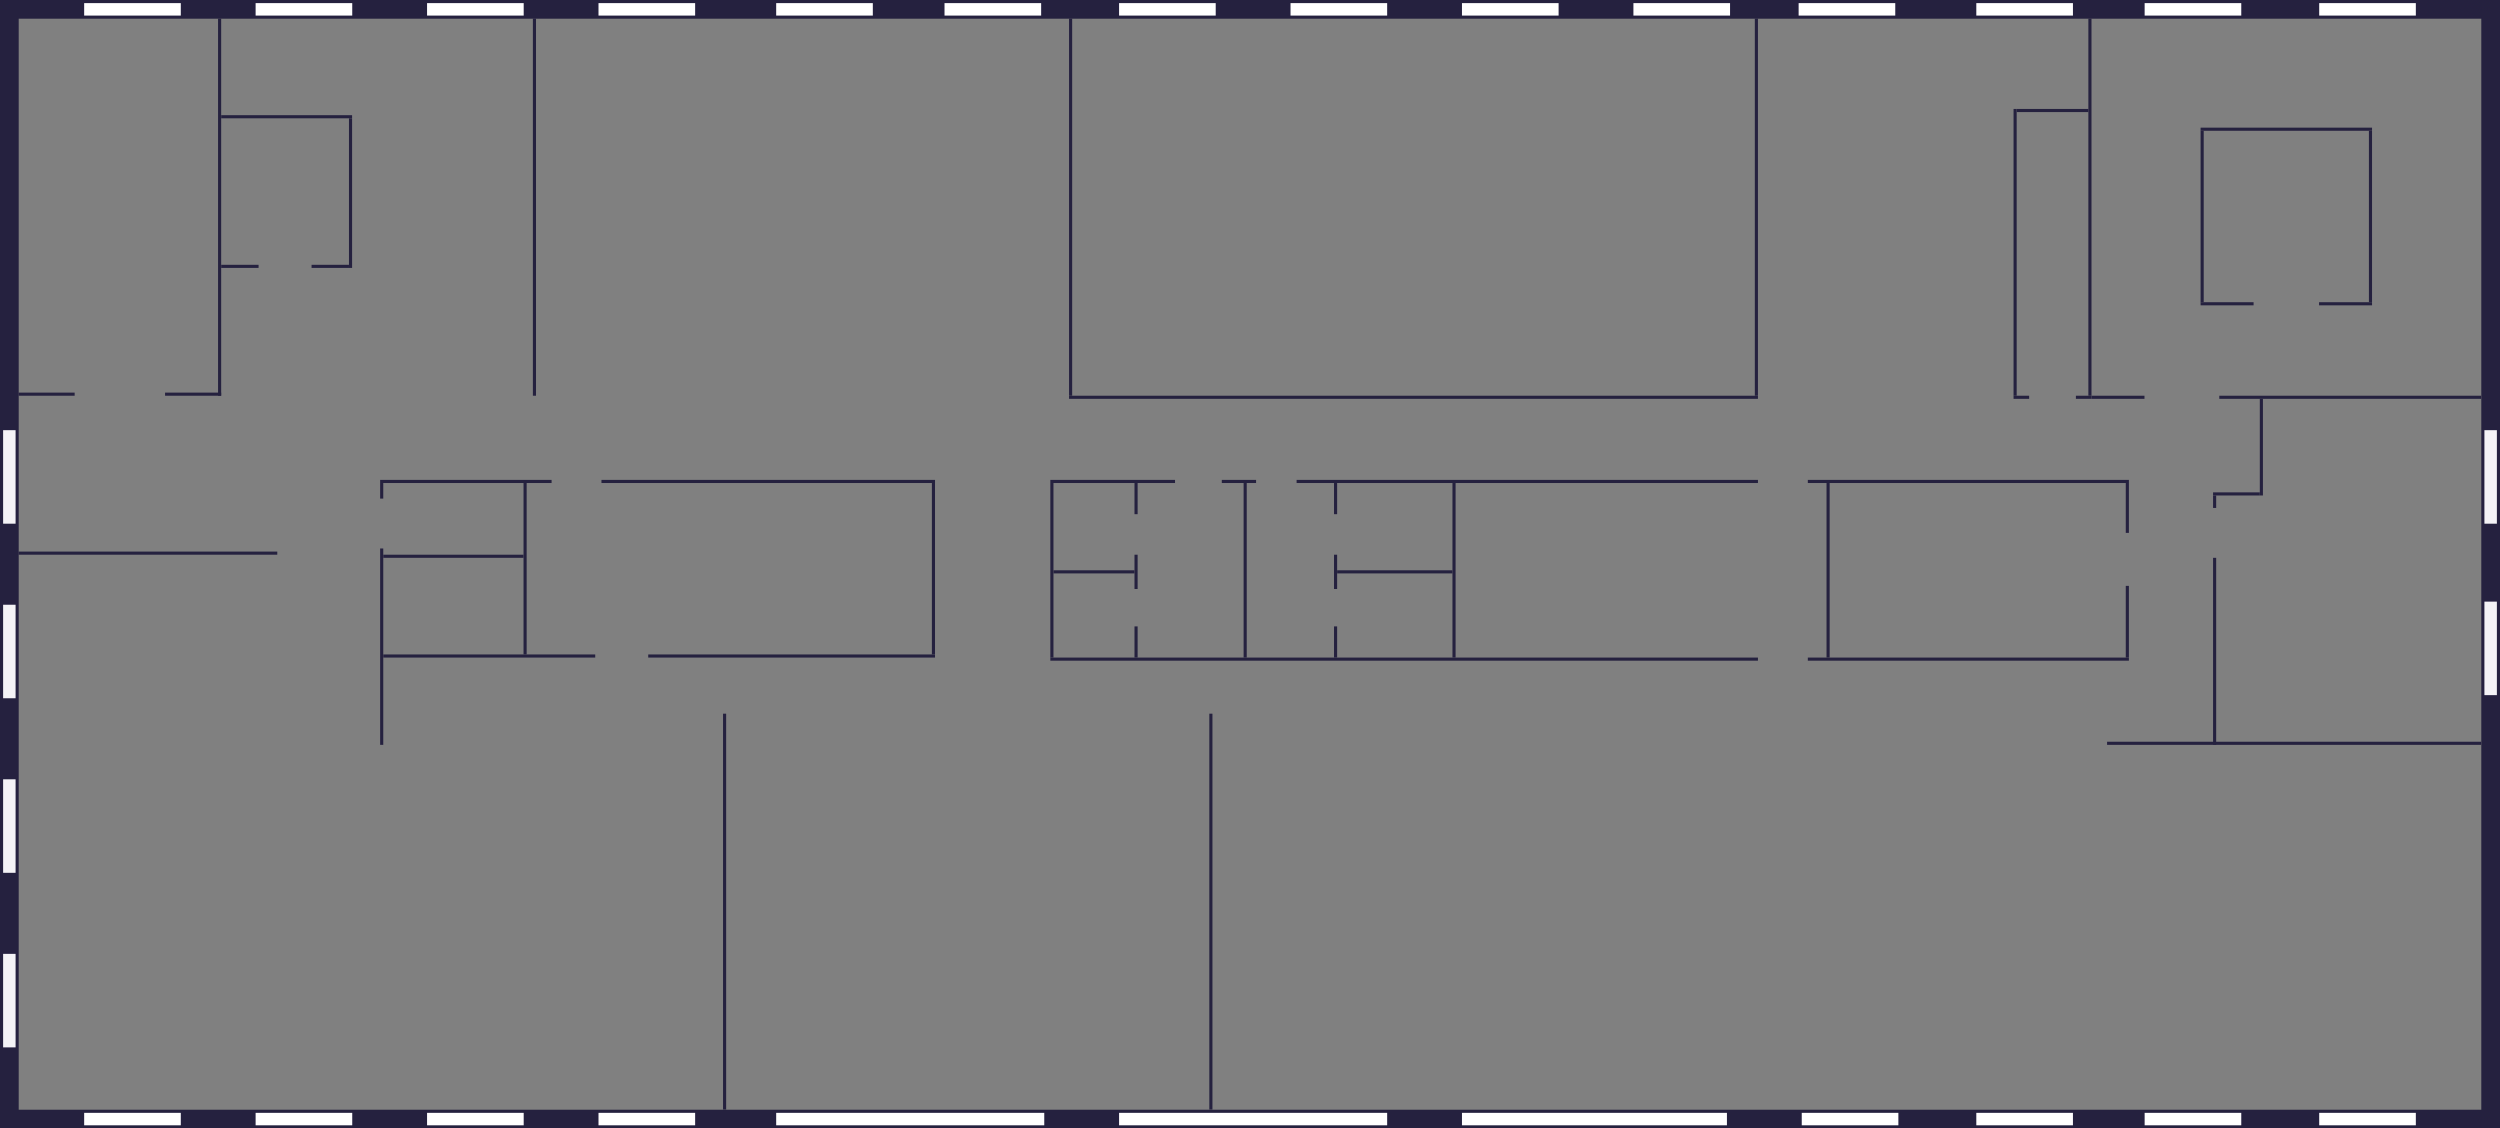 <svg xmlns:oi="http://oimotion.optimistik.fr/namespace/svg/OIdata" viewBox="0 0 802 362" width="802" height="362" xmlns="http://www.w3.org/2000/svg" xmlns:svg="http://www.w3.org/2000/svg">
 <rect x="0" y="0" width="802" height="362" fill="#808080" stroke="none"/>
 <style type="text/css">.st0{fill:#25213F;}
	.st1{fill:#C1BECB;stroke:#25213F;stroke-width:0.5;}
	.st2{fill:#C4C4C4;stroke:#25213F;stroke-width:0.5;}
	.st3{fill:#FFFFFF;}
	.st4{fill:#F4F3F6;}
	.st5{fill:none;stroke:#25213F;}
	.st6{clip-path:url(#SVGID_2_);}</style>
 <g class="layer">
  <title>Layer 1</title>
  <g id="СТЕНЫ">
   <g id="svg_1">
    <path class="st0" d="m802,362l-802,0l0,-362l802,0l0,362zm-796,-6l790,0l0,-350l-790,0l0,350z" id="svg_2"/>
   </g>
   <rect class="st1" height="47.5" id="svg_3" width="0.5" x="112.2" y="38.2"/>
   <rect class="st1" height="120.5" id="svg_4" width="0.5" x="70.2" y="6.2"/>
   <rect class="st1" height="126.5" id="svg_5" width="0.5" x="232.2" y="229.2"/>
   <rect class="st1" height="126.5" id="svg_6" width="0.5" x="388.2" y="229.2"/>
   <rect class="st1" height="62.5" id="svg_7" width="0.5" x="122.2" y="176.2"/>
   <rect class="st1" height="30.5" id="svg_8" width="0.5" x="725.2" y="128.2"/>
   <rect class="st1" height="59.5" id="svg_9" width="0.5" x="710.2" y="179.2"/>
   <rect class="st1" height="3.5" id="svg_10" width="0.5" x="710.2" y="159.2"/>
   <rect class="st1" height="55.5" id="svg_11" width="0.5" x="466.2" y="155.2"/>
   <rect class="st1" height="55.5" id="svg_12" width="0.5" x="586.2" y="155.2"/>
   <rect class="st1" height="15.5" id="svg_13" width="0.5" x="682.2" y="155.2"/>
   <rect class="st1" height="22.5" id="svg_14" width="0.5" x="682.2" y="188.2"/>
   <rect class="st1" height="55.5" id="svg_15" width="0.5" x="399.2" y="155.2"/>
   <rect class="st1" height="55.5" id="svg_16" width="0.5" x="337.2" y="155.2"/>
   <rect class="st1" height="4.5" id="svg_17" width="0.5" x="122.2" y="155.2"/>
   <rect class="st1" height="54.5" id="svg_18" width="0.5" x="168.2" y="155.2"/>
   <rect class="st1" height="54.5" id="svg_19" width="0.5" x="299.2" y="155.2"/>
   <rect class="st1" height="9.5" id="svg_20" width="0.5" x="428.2" y="155.2"/>
   <rect class="st1" height="10.5" id="svg_21" width="0.5" x="428.2" y="178.2"/>
   <rect class="st2" height="0.5" id="svg_22" width="36.5" x="429.2" y="183.2"/>
   <rect class="st1" height="9.5" id="svg_23" width="0.5" x="428.2" y="201.2"/>
   <rect class="st1" height="9.5" id="svg_24" width="0.5" x="364.2" y="155.2"/>
   <rect class="st1" height="10.5" id="svg_25" width="0.5" x="364.2" y="178.2"/>
   <rect class="st2" height="0.5" id="svg_26" width="25.5" x="338.2" y="183.2"/>
   <rect class="st1" height="9.5" id="svg_27" width="0.5" x="364.2" y="201.2"/>
   <rect class="st1" height="120.5" id="svg_28" width="0.5" x="343.2" y="6.2"/>
   <rect class="st1" height="120.5" id="svg_29" width="0.5" x="171.2" y="6.2"/>
   <rect class="st1" height="120.5" id="svg_30" width="0.5" x="563.2" y="6.2"/>
   <rect class="st1" height="120.5" id="svg_31" width="0.5" x="670.2" y="6.2"/>
   <rect class="st1" height="54.5" id="svg_32" width="0.5" x="706.2" y="42.2"/>
   <rect class="st1" height="54.5" id="svg_33" width="0.5" x="760.2" y="42.2"/>
   <rect class="st1" height="91.5" id="svg_34" width="0.5" x="646.2" y="35.2"/>
   <rect class="st2" height="0.5" id="svg_35" width="82.5" x="6.2" y="177.2"/>
   <rect class="st2" height="0.5" id="svg_36" width="54.5" x="122.2" y="154.2"/>
   <rect class="st2" height="0.5" id="svg_37" width="106.5" x="193.2" y="154.2"/>
   <rect class="st2" height="0.5" id="svg_38" width="67.5" x="123.2" y="210.2"/>
   <rect class="st2" height="0.5" id="svg_39" width="44.5" x="123.2" y="178.2"/>
   <rect class="st2" height="0.5" id="svg_40" width="91.5" x="208.2" y="210.2"/>
   <rect class="st2" height="0.5" id="svg_41" width="39.5" x="337.2" y="154.2"/>
   <rect class="st2" height="0.5" id="svg_42" width="10.5" x="392.2" y="154.2"/>
   <rect class="st2" height="0.5" id="svg_43" width="147.5" x="416.2" y="154.2"/>
   <rect class="st2" height="0.5" id="svg_44" width="102.5" x="580.2" y="154.2"/>
   <rect class="st2" height="0.5" id="svg_45" width="102.5" x="580.2" y="211.2"/>
   <rect class="st2" height="0.5" id="svg_46" width="220.5" x="343.2" y="127.2"/>
   <rect class="st2" height="0.5" id="svg_47" width="17.5" x="53.2" y="126.2"/>
   <rect class="st2" height="0.5" id="svg_48" width="17.5" x="6.2" y="126.2"/>
   <rect class="st2" height="0.5" id="svg_49" width="41.5" x="71.2" y="37.2"/>
   <rect class="st2" height="0.5" id="svg_50" width="11.5" x="71.2" y="85.2"/>
   <rect class="st2" height="0.5" id="svg_51" width="11.5" x="100.2" y="85.2"/>
   <rect class="st2" height="0.5" id="svg_52" width="4.5" x="646.2" y="127.2"/>
   <rect class="st2" height="0.5" id="svg_53" width="4.5" x="666.2" y="127.2"/>
   <rect class="st2" height="0.5" id="svg_54" width="16.5" x="671.2" y="127.2"/>
   <rect class="st2" height="0.5" id="svg_55" width="83.5" x="712.2" y="127.2"/>
   <rect class="st2" height="0.5" id="svg_56" width="54.5" x="706.2" y="41.2"/>
   <rect class="st2" height="0.5" id="svg_57" width="16.5" x="706.2" y="97.2"/>
   <rect class="st2" height="0.5" id="svg_58" width="16.5" x="744.2" y="97.2"/>
   <rect class="st2" height="0.5" id="svg_59" width="119.5" x="676.2" y="238.2"/>
   <rect class="st2" height="0.5" id="svg_60" width="14.5" x="710.2" y="158.2"/>
   <rect class="st2" height="0.5" id="svg_61" width="226.5" x="337.2" y="211.2"/>
   <rect class="st2" height="0.5" id="svg_62" width="22.5" x="647.2" y="35.2"/>
   <rect class="st3" height="4" id="svg_63" width="31" x="82" y="1"/>
   <rect class="st3" height="4" id="svg_64" width="31" x="82" y="357"/>
   <rect class="st3" height="4" id="svg_65" width="31" x="27" y="1"/>
   <rect class="st3" height="4" id="svg_66" width="31" x="27" y="357"/>
   <rect class="st3" height="4" id="svg_67" width="31" x="137" y="1"/>
   <rect class="st3" height="4" id="svg_68" width="31" x="137" y="357"/>
   <rect class="st3" height="4" id="svg_69" width="31" x="192" y="1"/>
   <rect class="st3" height="4" id="svg_70" width="31" x="192" y="357"/>
   <rect class="st3" height="4" id="svg_71" width="31" x="249" y="1"/>
   <rect class="st3" height="4" id="svg_72" width="86" x="249" y="357"/>
   <rect class="st3" height="4" id="svg_73" width="31" x="303" y="1"/>
   <rect class="st3" height="4" id="svg_74" width="31" x="359" y="1"/>
   <rect class="st3" height="4" id="svg_75" width="86" x="359" y="357"/>
   <rect class="st3" height="4" id="svg_76" width="31" x="414" y="1"/>
   <rect class="st3" height="4" id="svg_77" width="31" x="469" y="1"/>
   <rect class="st3" height="4" id="svg_78" width="85" x="469" y="357"/>
   <rect class="st3" height="4" id="svg_79" width="31" x="524" y="1"/>
   <rect class="st3" height="4" id="svg_80" width="31" x="577" y="1"/>
   <rect class="st3" height="4" id="svg_81" width="31" x="578" y="357"/>
   <rect class="st3" height="4" id="svg_82" width="31" x="634" y="1"/>
   <rect class="st3" height="4" id="svg_83" width="31" x="634" y="357"/>
   <rect class="st3" height="4" id="svg_84" width="31" x="688" y="1"/>
   <rect class="st3" height="4" id="svg_85" width="31" x="688" y="357"/>
   <rect class="st3" height="4" id="svg_86" width="31" x="744" y="1"/>
   <rect class="st3" height="4" id="svg_87" width="31" x="744" y="357"/>
   <rect class="st4" height="30" id="svg_88" width="4" x="797" y="193"/>
   <rect class="st4" height="30" id="svg_89" width="4" x="797" y="138"/>
   <rect class="st4" height="30" id="svg_90" width="4" x="1" y="138"/>
   <rect class="st4" height="30" id="svg_91" width="4" x="1" y="194"/>
   <rect class="st4" height="30" id="svg_92" width="4" x="1" y="250"/>
   <rect class="st4" height="30" id="svg_93" width="4" x="1" y="306"/>
  </g>
 </g>
</svg>